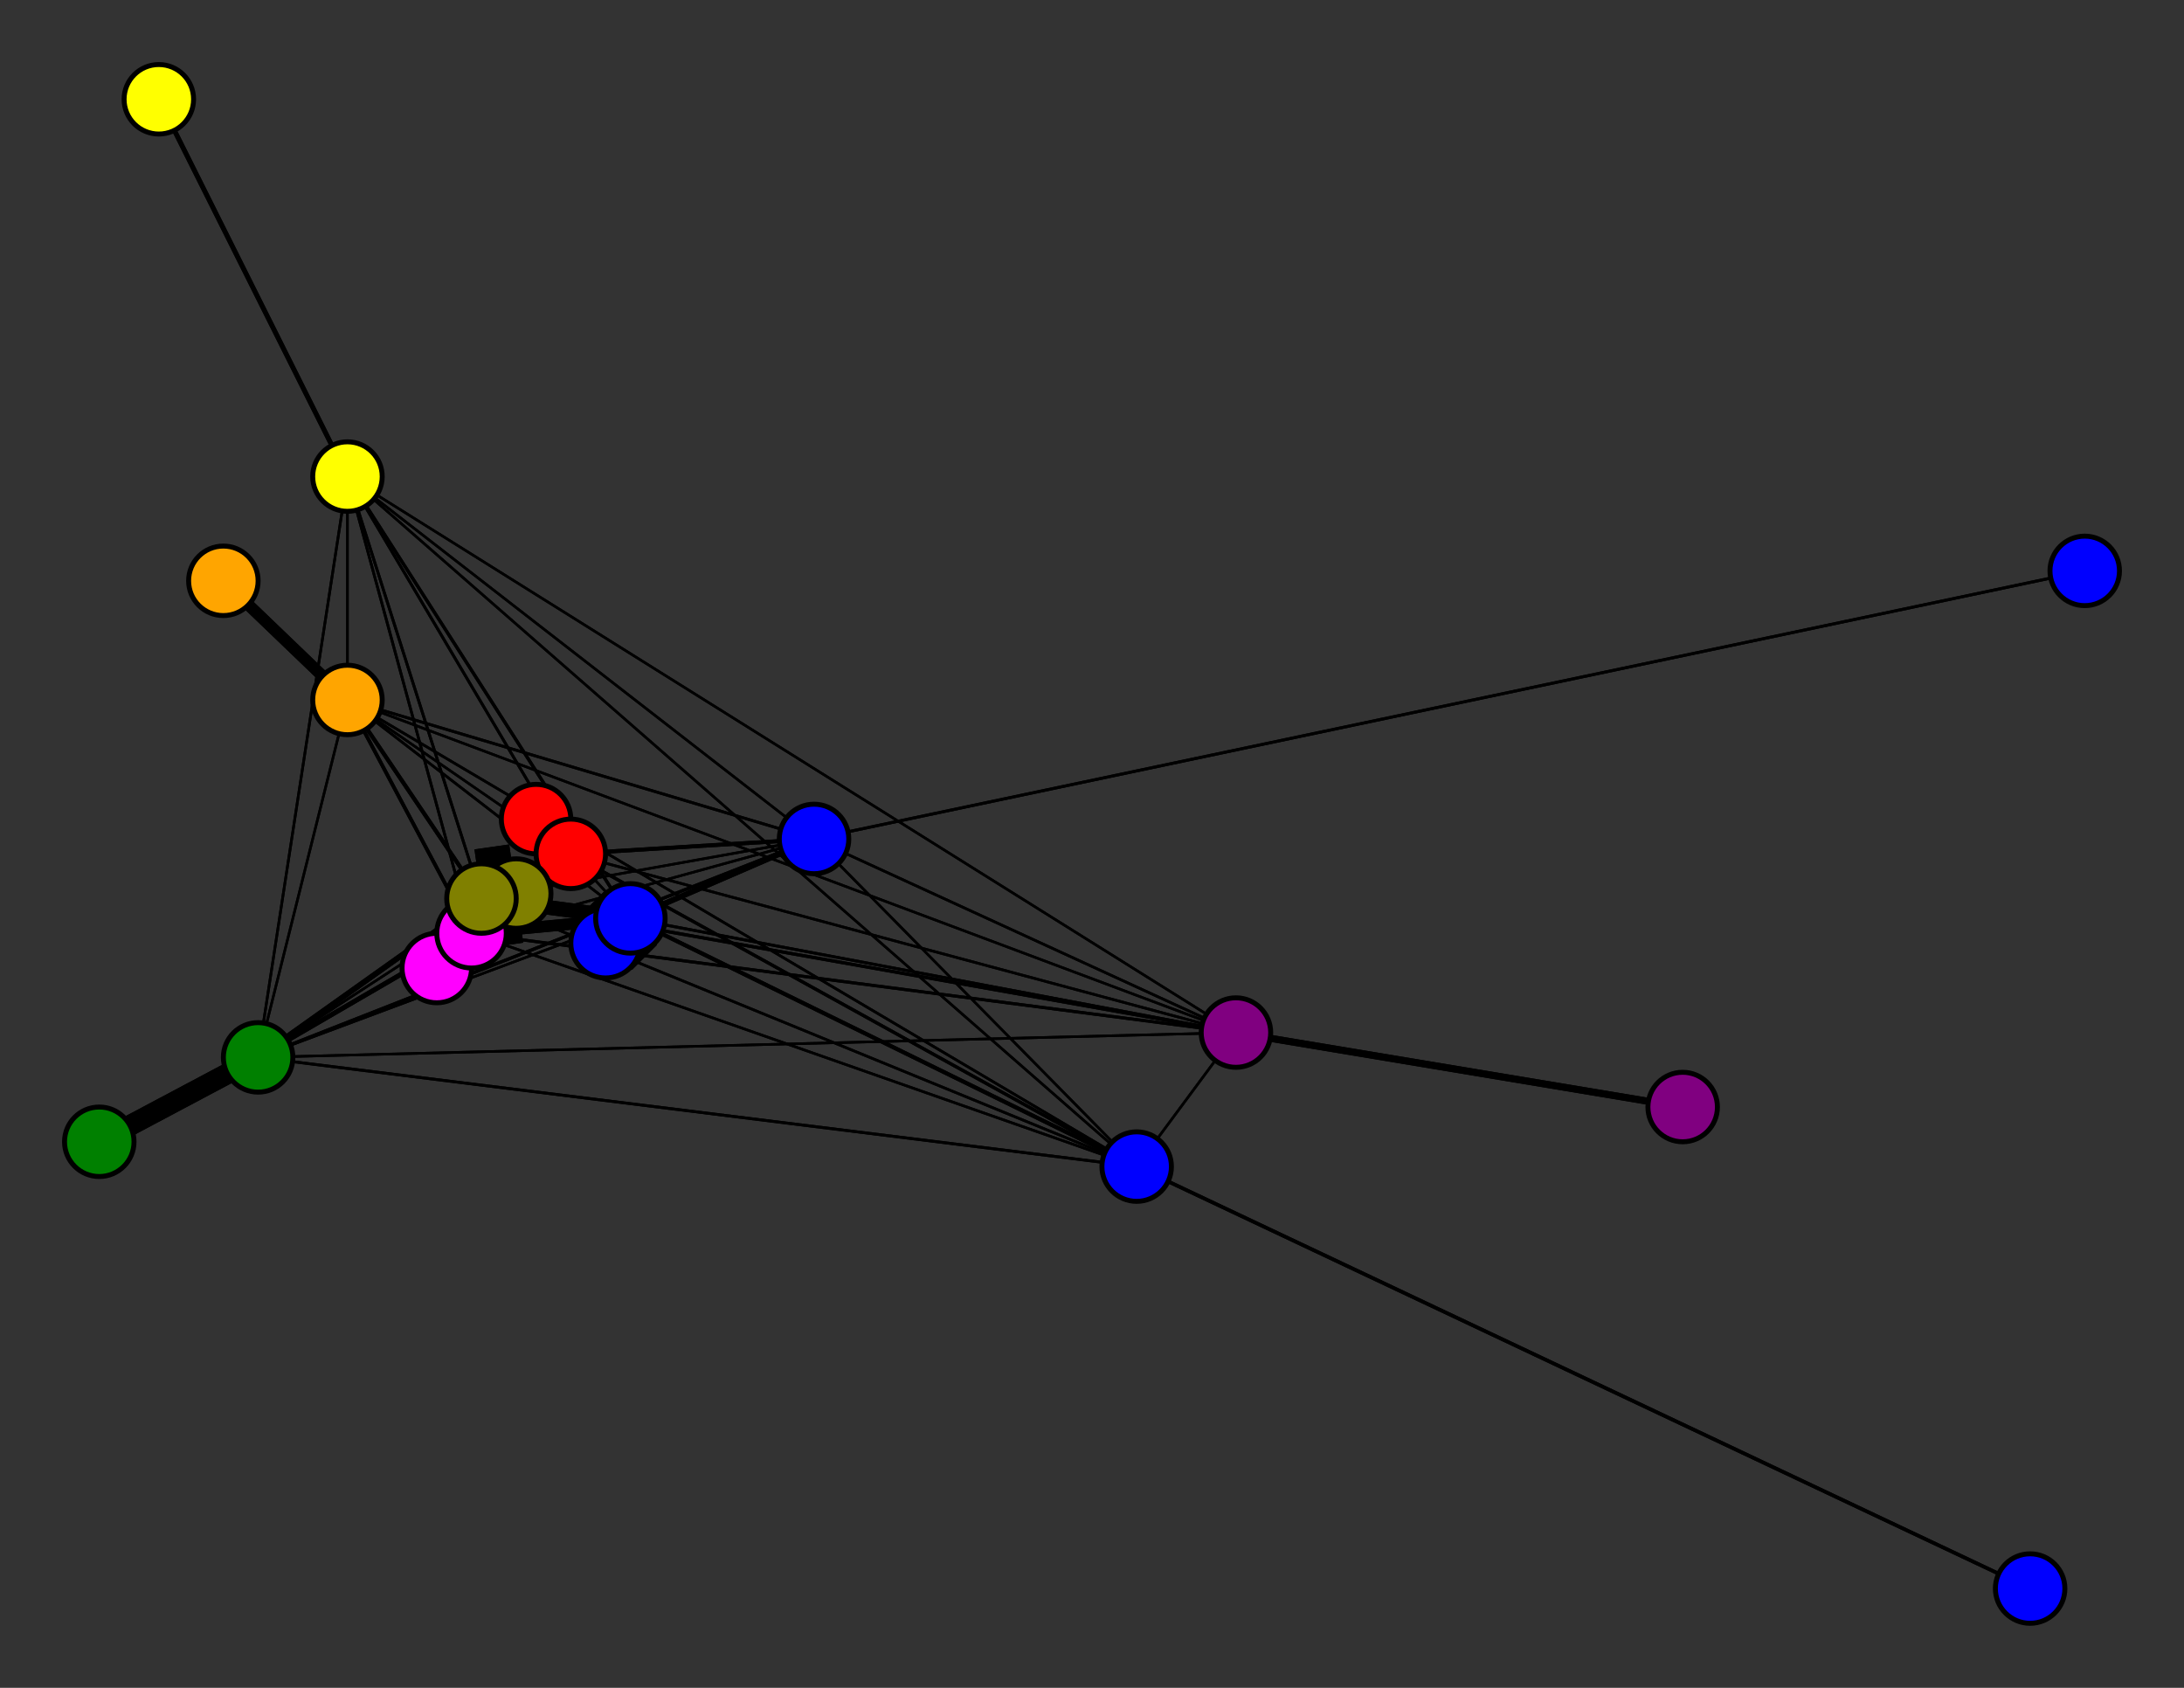 <svg width="440" height="340" xmlns="http://www.w3.org/2000/svg">
<rect width="100%" height="100%" fill="#333333" stroke="none"/>
<path stroke-width="15.15" stroke="black" d="M 122 190 127 185"/>
<path stroke-width="0.796" stroke="black" d="M 164 169 115 172"/>
<path stroke-width="1.101" stroke="black" d="M 164 169 127 185"/>
<path stroke-width="0.586" stroke="black" d="M 420 115 164 169"/>
<path stroke-width="0.529" stroke="black" d="M 229 235 97 181"/>
<path stroke-width="0.519" stroke="black" d="M 229 235 95 188"/>
<path stroke-width="0.51" stroke="black" d="M 229 235 164 169"/>
<path stroke-width="0.72" stroke="black" d="M 229 235 409 320"/>
<path stroke-width="0.51" stroke="black" d="M 229 235 70 96"/>
<path stroke-width="0.51" stroke="black" d="M 229 235 249 208"/>
<path stroke-width="0.529" stroke="black" d="M 229 235 70 141"/>
<path stroke-width="0.567" stroke="black" d="M 229 235 52 213"/>
<path stroke-width="0.643" stroke="black" d="M 229 235 115 172"/>
<path stroke-width="0.796" stroke="black" d="M 229 235 127 185"/>
<path stroke-width="0.72" stroke="black" d="M 409 320 229 235"/>
<path stroke-width="0.567" stroke="black" d="M 70 96 97 181"/>
<path stroke-width="0.548" stroke="black" d="M 70 96 95 188"/>
<path stroke-width="0.51" stroke="black" d="M 70 96 164 169"/>
<path stroke-width="0.51" stroke="black" d="M 70 96 229 235"/>
<path stroke-width="0.949" stroke="black" d="M 70 96 32 20"/>
<path stroke-width="0.51" stroke="black" d="M 70 96 249 208"/>
<path stroke-width="0.51" stroke="black" d="M 70 96 70 141"/>
<path stroke-width="0.529" stroke="black" d="M 70 96 52 213"/>
<path stroke-width="0.567" stroke="black" d="M 70 96 115 172"/>
<path stroke-width="0.643" stroke="black" d="M 164 169 52 213"/>
<path stroke-width="0.567" stroke="black" d="M 164 169 70 141"/>
<path stroke-width="0.529" stroke="black" d="M 164 169 249 208"/>
<path stroke-width="0.51" stroke="black" d="M 164 169 70 96"/>
<path stroke-width="0.51" stroke="black" d="M 97 181 164 169"/>
<path stroke-width="0.529" stroke="black" d="M 97 181 229 235"/>
<path stroke-width="0.567" stroke="black" d="M 97 181 70 96"/>
<path stroke-width="0.643" stroke="black" d="M 97 181 249 208"/>
<path stroke-width="0.796" stroke="black" d="M 97 181 70 141"/>
<path stroke-width="1.101" stroke="black" d="M 97 181 52 213"/>
<path stroke-width="1.712" stroke="black" d="M 97 181 115 172"/>
<path stroke-width="2.934" stroke="black" d="M 97 181 127 185"/>
<path stroke-width="20.0" stroke="black" d="M 104 180 97 181"/>
<path stroke-width="0.5" stroke="black" d="M 95 188 97 181"/>
<path stroke-width="10.246" stroke="black" d="M 95 188 88 195"/>
<path stroke-width="0.643" stroke="black" d="M 70 96 127 185"/>
<path stroke-width="0.51" stroke="black" d="M 95 188 164 169"/>
<path stroke-width="0.548" stroke="black" d="M 95 188 70 96"/>
<path stroke-width="0.605" stroke="black" d="M 95 188 249 208"/>
<path stroke-width="0.72" stroke="black" d="M 95 188 70 141"/>
<path stroke-width="0.949" stroke="black" d="M 95 188 52 213"/>
<path stroke-width="1.407" stroke="black" d="M 95 188 115 172"/>
<path stroke-width="2.323" stroke="black" d="M 95 188 127 185"/>
<path stroke-width="10.246" stroke="black" d="M 88 195 95 188"/>
<path stroke-width="0.51" stroke="black" d="M 164 169 97 181"/>
<path stroke-width="0.51" stroke="black" d="M 164 169 95 188"/>
<path stroke-width="0.586" stroke="black" d="M 164 169 420 115"/>
<path stroke-width="0.51" stroke="black" d="M 164 169 229 235"/>
<path stroke-width="0.519" stroke="black" d="M 95 188 229 235"/>
<path stroke-width="0.949" stroke="black" d="M 32 20 70 96"/>
<path stroke-width="0.643" stroke="black" d="M 249 208 97 181"/>
<path stroke-width="0.605" stroke="black" d="M 249 208 95 188"/>
<path stroke-width="0.51" stroke="black" d="M 52 213 115 172"/>
<path stroke-width="0.51" stroke="black" d="M 52 213 127 185"/>
<path stroke-width="4.155" stroke="black" d="M 20 230 52 213"/>
<path stroke-width="1.712" stroke="black" d="M 115 172 97 181"/>
<path stroke-width="1.407" stroke="black" d="M 115 172 95 188"/>
<path stroke-width="0.796" stroke="black" d="M 115 172 164 169"/>
<path stroke-width="0.643" stroke="black" d="M 115 172 229 235"/>
<path stroke-width="0.567" stroke="black" d="M 115 172 70 96"/>
<path stroke-width="0.529" stroke="black" d="M 115 172 249 208"/>
<path stroke-width="0.51" stroke="black" d="M 115 172 70 141"/>
<path stroke-width="0.51" stroke="black" d="M 115 172 52 213"/>
<path stroke-width="4.155" stroke="black" d="M 52 213 20 230"/>
<path stroke-width="7.82" stroke="black" d="M 115 172 108 165"/>
<path stroke-width="7.82" stroke="black" d="M 108 165 115 172"/>
<path stroke-width="2.934" stroke="black" d="M 127 185 97 181"/>
<path stroke-width="2.323" stroke="black" d="M 127 185 95 188"/>
<path stroke-width="1.101" stroke="black" d="M 127 185 164 169"/>
<path stroke-width="0.796" stroke="black" d="M 127 185 229 235"/>
<path stroke-width="0.643" stroke="black" d="M 127 185 70 96"/>
<path stroke-width="0.567" stroke="black" d="M 127 185 249 208"/>
<path stroke-width="0.529" stroke="black" d="M 127 185 70 141"/>
<path stroke-width="0.51" stroke="black" d="M 127 185 52 213"/>
<path stroke-width="0.51" stroke="black" d="M 127 185 115 172"/>
<path stroke-width="15.15" stroke="black" d="M 127 185 122 190"/>
<path stroke-width="0.51" stroke="black" d="M 115 172 127 185"/>
<path stroke-width="0.5" stroke="black" d="M 97 181 95 188"/>
<path stroke-width="0.51" stroke="black" d="M 52 213 70 141"/>
<path stroke-width="0.529" stroke="black" d="M 52 213 70 96"/>
<path stroke-width="0.529" stroke="black" d="M 249 208 164 169"/>
<path stroke-width="0.51" stroke="black" d="M 249 208 229 235"/>
<path stroke-width="0.51" stroke="black" d="M 249 208 70 96"/>
<path stroke-width="1.407" stroke="black" d="M 249 208 339 223"/>
<path stroke-width="0.51" stroke="black" d="M 249 208 70 141"/>
<path stroke-width="0.51" stroke="black" d="M 249 208 52 213"/>
<path stroke-width="0.529" stroke="black" d="M 249 208 115 172"/>
<path stroke-width="0.567" stroke="black" d="M 249 208 127 185"/>
<path stroke-width="1.407" stroke="black" d="M 339 223 249 208"/>
<path stroke-width="0.796" stroke="black" d="M 70 141 97 181"/>
<path stroke-width="0.72" stroke="black" d="M 70 141 95 188"/>
<path stroke-width="0.51" stroke="black" d="M 52 213 249 208"/>
<path stroke-width="0.567" stroke="black" d="M 70 141 164 169"/>
<path stroke-width="0.51" stroke="black" d="M 70 141 70 96"/>
<path stroke-width="0.51" stroke="black" d="M 70 141 249 208"/>
<path stroke-width="2.323" stroke="black" d="M 70 141 45 117"/>
<path stroke-width="0.51" stroke="black" d="M 70 141 52 213"/>
<path stroke-width="0.51" stroke="black" d="M 70 141 115 172"/>
<path stroke-width="0.529" stroke="black" d="M 70 141 127 185"/>
<path stroke-width="2.323" stroke="black" d="M 45 117 70 141"/>
<path stroke-width="1.101" stroke="black" d="M 52 213 97 181"/>
<path stroke-width="0.949" stroke="black" d="M 52 213 95 188"/>
<path stroke-width="0.643" stroke="black" d="M 52 213 164 169"/>
<path stroke-width="0.567" stroke="black" d="M 52 213 229 235"/>
<path stroke-width="0.529" stroke="black" d="M 70 141 229 235"/>
<path stroke-width="20.0" stroke="black" d="M 97 181 104 180"/>
<circle cx="122" cy="190" r="7.0" style="fill:blue;stroke:black;stroke-width:1.0"/>
<circle cx="127" cy="185" r="7.0" style="fill:blue;stroke:black;stroke-width:1.0"/>
<circle cx="108" cy="165" r="7.0" style="fill:red;stroke:black;stroke-width:1.0"/>
<circle cx="115" cy="172" r="7.0" style="fill:red;stroke:black;stroke-width:1.0"/>
<circle cx="20" cy="230" r="7.0" style="fill:green;stroke:black;stroke-width:1.0"/>
<circle cx="52" cy="213" r="7.0" style="fill:green;stroke:black;stroke-width:1.0"/>
<circle cx="45" cy="117" r="7.0" style="fill:orange;stroke:black;stroke-width:1.0"/>
<circle cx="70" cy="141" r="7.0" style="fill:orange;stroke:black;stroke-width:1.0"/>
<circle cx="339" cy="223" r="7.0" style="fill:purple;stroke:black;stroke-width:1.0"/>
<circle cx="249" cy="208" r="7.0" style="fill:purple;stroke:black;stroke-width:1.0"/>
<circle cx="32" cy="20" r="7.0" style="fill:yellow;stroke:black;stroke-width:1.0"/>
<circle cx="70" cy="96" r="7.0" style="fill:yellow;stroke:black;stroke-width:1.0"/>
<circle cx="409" cy="320" r="7.0" style="fill:blue;stroke:black;stroke-width:1.0"/>
<circle cx="229" cy="235" r="7.0" style="fill:blue;stroke:black;stroke-width:1.0"/>
<circle cx="420" cy="115" r="7.0" style="fill:blue;stroke:black;stroke-width:1.0"/>
<circle cx="164" cy="169" r="7.0" style="fill:blue;stroke:black;stroke-width:1.0"/>
<circle cx="88" cy="195" r="7.0" style="fill:fuchsia;stroke:black;stroke-width:1.0"/>
<circle cx="95" cy="188" r="7.0" style="fill:fuchsia;stroke:black;stroke-width:1.0"/>
<circle cx="104" cy="180" r="7.0" style="fill:olive;stroke:black;stroke-width:1.0"/>
<circle cx="97" cy="181" r="7.0" style="fill:olive;stroke:black;stroke-width:1.0"/>
</svg>
